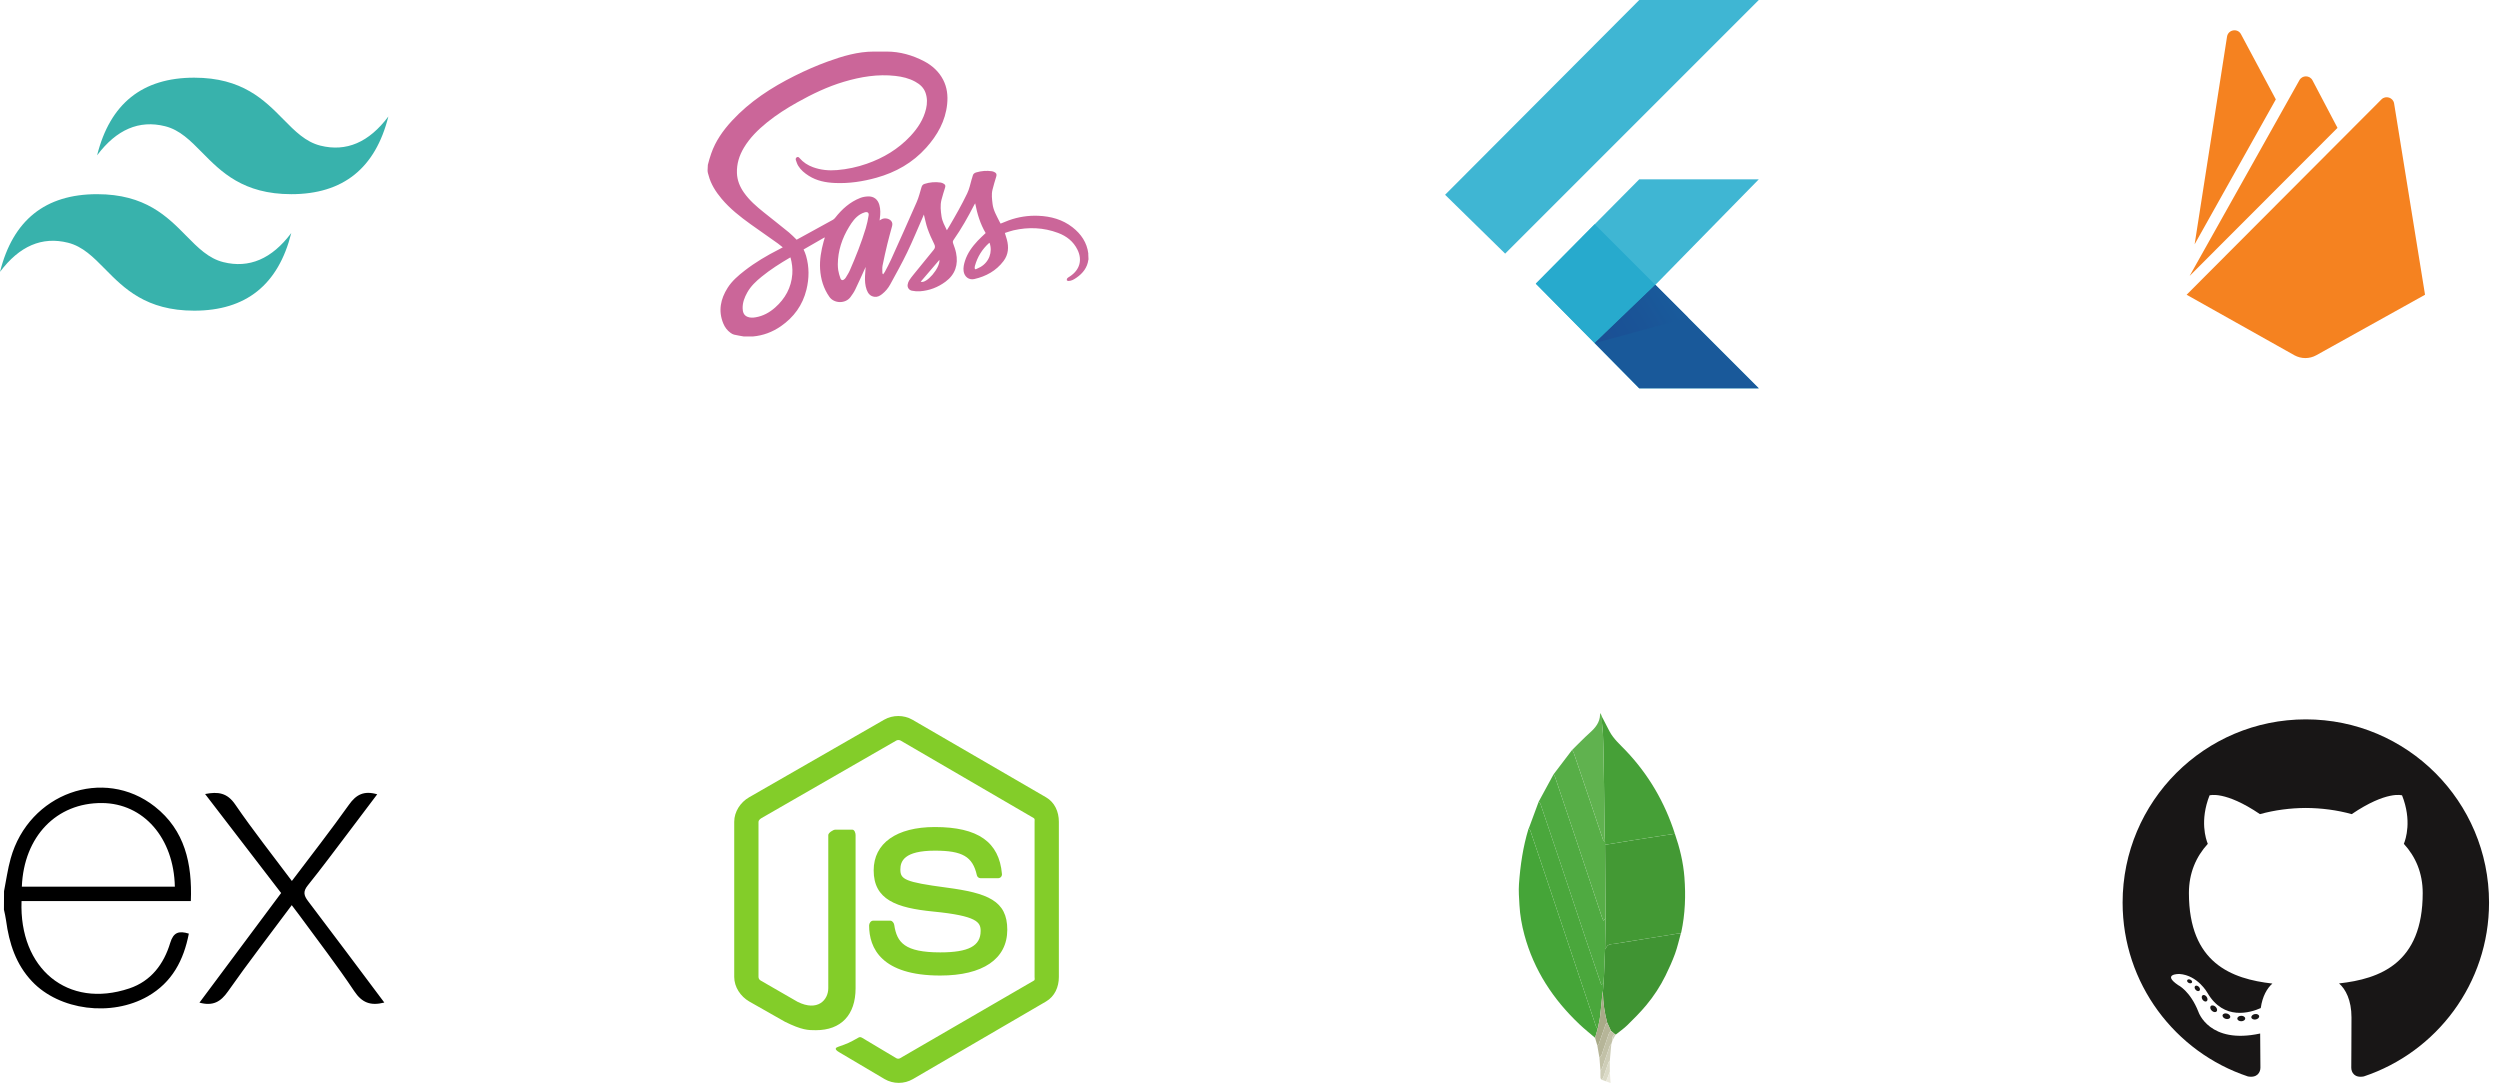 <svg width="412" height="180" viewBox="0 0 412 180" fill="none" xmlns="http://www.w3.org/2000/svg">
<g clip-path="url(#clip0_33_562)">
<path d="M32.002 12.801C23.468 12.801 18.137 17.066 16.002 25.599C19.201 21.334 22.936 19.735 27.201 20.801C29.637 21.408 31.377 23.174 33.304 25.131C36.441 28.314 40.072 32 48.002 32C56.535 32 61.867 27.735 64.002 19.199C60.803 23.467 57.069 25.067 52.803 24C50.367 23.392 48.629 21.627 46.699 19.67C43.564 16.486 39.934 12.801 32.002 12.801ZM16.002 32C7.469 32 2.137 36.266 0.002 44.801C3.201 40.533 6.935 38.934 11.201 40C13.636 40.608 15.377 42.373 17.305 44.33C20.442 47.514 24.073 51.199 32.002 51.199C40.535 51.199 45.867 46.934 48.002 38.401C44.803 42.666 41.069 44.266 36.803 43.199C34.367 42.592 32.629 40.826 30.699 38.869C27.564 35.685 23.934 32 16.002 32Z" fill="#38B2AC"/>
</g>
<path fill-rule="evenodd" clip-rule="evenodd" d="M116.609 28.078C116.609 28.43 116.713 28.662 116.771 28.887C117.149 30.354 117.961 31.612 118.925 32.76C120.298 34.396 121.98 35.713 123.702 36.952C125.196 38.026 126.721 39.075 128.221 40.142C128.478 40.325 128.722 40.535 129.001 40.76C128.761 40.889 128.561 41.004 128.353 41.109C126.373 42.114 124.469 43.239 122.713 44.602C121.655 45.425 120.632 46.298 119.91 47.44C118.747 49.276 118.336 51.231 119.202 53.32C119.455 53.93 119.841 54.457 120.386 54.846C120.562 54.972 120.76 55.097 120.967 55.147C121.496 55.271 122.035 55.352 122.57 55.451L124.087 55.45C125.764 55.3 127.29 54.726 128.67 53.774C130.826 52.286 132.278 50.291 132.903 47.73C133.357 45.87 133.375 44.007 132.84 42.154C132.789 41.982 132.73 41.813 132.663 41.647C132.598 41.48 132.522 41.319 132.432 41.111L135.87 39.134L135.921 39.178C135.859 39.383 135.792 39.587 135.736 39.793C135.327 41.285 135.056 42.803 135.153 44.352C135.257 46.002 135.718 47.546 136.684 48.925C137.465 50.039 139.326 50.081 140.156 48.962C140.45 48.565 140.736 48.149 140.95 47.706C141.511 46.548 142.03 45.37 142.565 44.2L142.659 43.986C142.62 44.54 142.575 45.026 142.555 45.514C142.523 46.274 142.567 47.03 142.827 47.754C143.05 48.373 143.428 48.835 144.137 48.916C144.622 48.972 145.009 48.75 145.365 48.468C145.918 48.032 146.376 47.488 146.711 46.869C147.661 45.123 148.637 43.389 149.499 41.599C150.431 39.663 151.246 37.672 152.111 35.703L152.254 35.354C152.459 36.157 152.601 36.944 152.864 37.69C153.169 38.554 153.546 39.398 153.957 40.218C154.152 40.606 154.129 40.858 153.86 41.182C152.732 42.542 151.623 43.919 150.514 45.294C150.268 45.597 150.024 45.907 149.819 46.238C149.695 46.447 149.614 46.679 149.579 46.92C149.545 47.142 149.598 47.368 149.727 47.552C149.856 47.736 150.051 47.862 150.271 47.906C150.716 48.001 151.171 48.034 151.625 48.002C153.173 47.888 154.579 47.344 155.822 46.423C157.433 45.23 157.95 43.602 157.56 41.673C157.454 41.15 157.268 40.641 157.086 40.136C157.005 39.908 156.999 39.749 157.148 39.537C158.435 37.699 159.535 35.748 160.558 33.752C160.599 33.674 160.64 33.596 160.711 33.511C161.043 35.236 161.542 36.899 162.436 38.407C161.98 38.847 161.528 39.245 161.12 39.684C160.22 40.651 159.44 41.702 159.033 42.982C158.858 43.534 158.724 44.095 158.802 44.684C158.923 45.6 159.673 46.195 160.573 45.986C162.5 45.541 164.164 44.633 165.379 43.024C166.197 41.941 166.272 40.733 165.929 39.468C165.835 39.123 165.724 38.785 165.604 38.391C166.079 38.243 166.543 38.066 167.022 37.956C169.512 37.389 171.974 37.487 174.373 38.386C175.774 38.911 176.905 39.79 177.576 41.172C178.396 42.861 177.943 44.465 176.35 45.532C176.202 45.632 176.032 45.711 175.909 45.835C175.87 45.881 175.84 45.934 175.822 45.992C175.805 46.049 175.799 46.11 175.806 46.17C175.817 46.231 175.979 46.309 176.073 46.307C176.596 46.303 177.021 46.029 177.428 45.747C178.449 45.041 179.194 44.09 179.355 42.839L179.386 42.745L179.348 41.929C179.332 41.883 179.359 41.836 179.356 41.8C179.139 39.978 178.165 38.565 176.749 37.456C175.109 36.174 173.173 35.646 171.125 35.562C169.464 35.491 167.805 35.746 166.242 36.314C165.794 36.477 165.349 36.669 164.898 36.85C164.838 36.741 164.773 36.636 164.719 36.528C164.256 35.58 163.695 34.673 163.571 33.587C163.483 32.815 163.375 32.044 163.559 31.28C163.735 30.546 163.965 29.823 164.182 29.099C164.293 28.726 164.215 28.517 163.859 28.349C163.735 28.287 163.603 28.244 163.466 28.22C162.591 28.093 161.728 28.166 160.88 28.412C160.58 28.5 160.362 28.668 160.296 29C160.258 29.19 160.18 29.372 160.126 29.561C159.905 30.342 159.748 31.139 159.39 31.883C158.493 33.751 157.469 35.547 156.421 37.331C156.307 37.524 156.188 37.713 156.045 37.947C155.677 37.176 155.284 36.486 155.165 35.675C155.031 34.76 154.925 33.845 155.153 32.936C155.322 32.258 155.544 31.593 155.748 30.924C155.844 30.605 155.8 30.439 155.512 30.271C155.366 30.186 155.202 30.111 155.038 30.087C154.141 29.95 153.224 30.025 152.361 30.306C152.089 30.394 151.947 30.57 151.864 30.849C151.62 31.675 151.412 32.522 151.069 33.307C149.682 36.487 148.255 39.651 146.83 42.813C146.532 43.474 146.184 44.111 145.848 44.755C145.763 44.917 145.639 45.061 145.533 45.214C145.448 45.114 145.415 45.044 145.416 44.975C145.418 44.569 145.37 44.151 145.447 43.758C145.685 42.569 145.949 41.386 146.236 40.208C146.471 39.235 146.745 38.271 147.005 37.304C147.093 36.981 147.094 36.678 146.862 36.407C146.471 35.951 145.655 35.851 145.171 36.202L144.957 36.323L144.999 35.978C145.101 35.239 145.121 34.502 144.918 33.773C144.665 32.865 144.017 32.343 143.075 32.371C142.636 32.385 142.175 32.46 141.769 32.62C140.059 33.29 138.745 34.477 137.626 35.904C137.522 36.036 137.394 36.148 137.247 36.231C135.801 37.033 134.35 37.825 132.899 38.62L131.285 39.505C130.852 39.092 130.458 38.663 130.012 38.3C128.648 37.188 127.263 36.103 125.89 35.004C124.673 34.029 123.494 33.014 122.592 31.724C121.921 30.764 121.488 29.713 121.447 28.526C121.394 27.014 121.823 25.631 122.593 24.345C123.578 22.699 124.922 21.378 126.399 20.181C127.961 18.916 129.651 17.843 131.403 16.862C133.853 15.491 136.374 14.277 139.076 13.475C141.847 12.653 144.659 12.182 147.559 12.511C148.699 12.639 149.806 12.9 150.822 13.458C151.601 13.884 152.239 14.443 152.536 15.316C152.829 16.175 152.82 17.046 152.617 17.918C152.205 19.685 151.237 21.142 150.02 22.443C148.023 24.576 145.587 26.029 142.844 26.988C141.268 27.541 139.627 27.891 137.962 28.03C136.597 28.145 135.261 28.023 133.969 27.549C133.114 27.235 132.369 26.753 131.77 26.055C131.663 25.93 131.526 25.795 131.326 25.912C131.131 26.027 131.096 26.213 131.162 26.401C131.271 26.715 131.372 27.041 131.543 27.32C131.971 28.023 132.596 28.532 133.284 28.97C134.606 29.81 136.083 30.093 137.614 30.158C139.938 30.259 142.206 29.912 144.441 29.288C147.633 28.398 150.408 26.826 152.633 24.346C154.486 22.281 155.81 19.951 156.093 17.137C156.232 15.763 156.084 14.418 155.441 13.165C154.744 11.807 153.635 10.797 152.309 10.102C150.378 9.089 148.294 8.5 146.143 8.5H143.988C141.383 8.5 138.864 9.246 136.416 10.137C134.563 10.812 132.746 11.607 130.982 12.489C127.141 14.408 123.563 16.723 120.625 19.905C119.161 21.491 117.921 23.24 117.208 25.3C116.993 25.915 116.808 26.54 116.653 27.173M130.572 45.179C130.406 47.409 129.395 49.217 127.744 50.681C126.815 51.504 125.749 52.09 124.508 52.295C124.058 52.37 123.598 52.388 123.161 52.202C122.539 51.935 122.399 51.383 122.387 50.794C122.369 49.856 122.697 49.008 123.148 48.202C123.736 47.15 124.598 46.347 125.518 45.599C126.968 44.418 128.541 43.419 130.152 42.476L130.274 42.426C130.523 43.346 130.641 44.255 130.572 45.179ZM143.151 35.49C143.034 36.202 142.887 36.914 142.679 37.605C141.96 39.993 141.036 42.307 140.038 44.591C139.853 45.014 139.585 45.399 139.351 45.8C139.312 45.861 139.264 45.917 139.21 45.967C138.921 46.252 138.647 46.237 138.501 45.864C138.331 45.429 138.226 44.965 138.136 44.505C138.076 44.197 138.09 43.873 138.071 43.557C138.091 41.31 138.776 39.268 139.939 37.367C140.419 36.583 140.941 35.836 141.738 35.34C141.987 35.186 142.255 35.067 142.536 34.987C142.961 34.867 143.222 35.064 143.151 35.49ZM151.733 46.424L154.818 42.822C154.946 44.16 152.673 46.83 151.733 46.424ZM161.585 44.001C161.367 44.126 161.129 44.215 160.906 44.331C160.701 44.437 160.634 44.33 160.628 44.154C160.625 44.032 160.641 43.911 160.674 43.794C161.091 42.325 161.857 41.071 162.998 40.05L163.078 40.01C163.62 41.527 162.993 43.194 161.585 44.001Z" fill="#CB6699"/>
<path d="M238.15 32.1L270.15 0H289.85L248.05 41.8L238.15 32.1ZM270.15 64H289.85L272.8 46.95L289.85 29.55H270.15L253.1 46.75L270.15 64Z" fill="#3FB6D3"/>
<path d="M272.8 46.95L262.8 36.95L253.1 46.75L262.8 56.55L272.8 46.95Z" fill="#27AACD"/>
<path d="M289.85 64L272.8 46.95L262.8 56.55L270.15 64H289.85Z" fill="#19599A"/>
<path d="M262.8 56.55L278.2 52.35L272.8 46.95L262.8 56.55Z" fill="url(#paint0_linear_33_562)"/>
<path d="M361.675 40.26L367.015 6.04C367.2 4.875 368.765 4.595 369.315 5.64L375.055 16.38L361.675 40.26ZM399.645 48.575L394.55 17.055C394.395 16.075 393.17 15.675 392.465 16.38L360.355 48.575L378.125 58.55C378.675 58.853 379.292 59.011 379.92 59.011C380.548 59.011 381.165 58.853 381.715 58.55L399.645 48.575ZM385.22 21.075L381.105 13.25C380.645 12.36 379.385 12.36 378.925 13.25L360.85 45.475L385.22 21.075Z" fill="#F58220"/>
<path d="M63.335 165.22C61.055 165.8 59.645 165.245 58.38 163.345C55.54 159.09 52.405 155.03 49.38 150.895C48.99 150.36 48.585 149.835 48.08 149.17C44.5 154 40.925 158.6 37.57 163.385C36.37 165.095 35.11 165.84 32.87 165.235L46.33 147.17L33.8 130.855C35.955 130.435 37.445 130.65 38.765 132.58C41.68 136.84 44.895 140.895 48.1 145.185C51.325 140.91 54.5 136.85 57.5 132.63C58.705 130.92 60 130.27 62.165 130.9C60.525 133.075 58.92 135.215 57.305 137.34C55.125 140.205 52.985 143.105 50.725 145.91C49.92 146.91 50.05 147.56 50.77 148.505C54.95 154 59.08 159.55 63.335 165.22ZM0.665 146.87C1.025 145.065 1.265 143.225 1.765 141.455C4.765 130.74 17.065 126.285 25.515 132.925C30.465 136.82 31.695 142.31 31.45 148.5H3.55C3.13 159.605 11.125 166.31 21.315 162.89C24.89 161.69 26.995 158.89 28.05 155.39C28.585 153.635 29.47 153.36 31.12 153.86C30.275 158.24 28.36 161.9 24.36 164.19C18.36 167.62 9.795 166.51 5.29 161.745C2.63 158.945 1.5 155.46 1 151.695C0.925 151.095 0.77 150.505 0.65 149.91C0.66 148.897 0.665 147.883 0.665 146.87ZM3.6 146.125H28.815C28.65 138.095 23.65 132.39 16.815 132.34C9.315 132.28 3.925 137.85 3.6 146.125Z" fill="black"/>
<path d="M172.386 131.396L150.337 118.594C148.947 117.802 147.136 117.802 145.735 118.594L123.451 131.396C122.016 132.222 121 133.774 121 135.433V161.004C121 162.664 122.042 164.215 123.477 165.046L129.365 168.389C132.179 169.776 133.173 169.776 134.454 169.776C138.62 169.776 141 167.256 141 162.861V137.616C141 137.26 140.815 136.729 140.465 136.729H137.653C137.297 136.729 136.5 137.26 136.5 137.616V162.861C136.5 164.809 134.738 166.747 131.445 165.101L125.361 161.595C125.149 161.479 125 161.248 125 161.004V135.433C125 135.192 125.278 134.95 125.491 134.826L147.703 122.046C147.91 121.928 148.215 121.928 148.423 122.046L170.363 134.823C170.573 134.95 170.5 135.184 170.5 135.433V161.004C170.5 161.248 170.591 161.486 170.383 161.603L148.34 174.391C148.152 174.504 147.917 174.504 147.71 174.391L142.056 171.016C141.886 170.917 141.684 170.882 141.52 170.973C139.947 171.865 139.657 171.983 138.181 172.495C137.818 172.621 137.283 172.841 138.386 173.459L145.785 177.836C146.492 178.245 147.293 178.459 148.109 178.459C148.93 178.459 149.734 178.246 150.443 177.836L172.385 165.046C173.82 164.21 174.5 162.664 174.5 161.004V135.433C174.5 133.774 173.82 132.226 172.386 131.396ZM154.955 156.952C149.092 156.952 147.801 155.334 147.37 152.419C147.32 152.105 147.053 151.729 146.734 151.729H143.868C143.514 151.729 143.229 152.16 143.229 152.513C143.229 156.246 145.259 160.769 154.956 160.769C161.975 160.769 166 158.041 166 153.214C166 148.428 162.766 147.172 155.958 146.271C149.077 145.361 148.379 144.902 148.379 143.29C148.379 141.961 148.97 140.188 154.065 140.188C158.618 140.188 160.296 141.165 160.986 144.234C161.045 144.522 161.309 144.729 161.606 144.729H164.484C164.66 144.729 164.829 144.658 164.953 144.531C165.073 144.396 165.137 144.225 165.121 144.042C164.675 138.758 161.165 136.295 154.065 136.295C147.749 136.295 143.982 138.963 143.982 143.433C143.982 148.282 147.73 149.622 153.793 150.222C161.045 150.932 161.61 151.993 161.61 153.419C161.61 155.896 159.621 156.952 154.955 156.952Z" fill="#83CD29"/>
<path fill-rule="evenodd" clip-rule="evenodd" d="M276.019 137.406C276.822 139.728 277.4 142.098 277.59 144.554C277.826 147.602 277.718 150.628 277.075 153.625C277.058 153.708 277.021 153.785 276.993 153.865C276.792 153.866 276.586 153.841 276.389 153.871C274.724 154.133 273.061 154.404 271.398 154.673C269.679 154.952 267.958 155.219 266.242 155.517C265.634 155.622 264.882 155.496 264.636 156.337C264.629 156.36 264.559 156.364 264.519 156.377L264.602 151.352L264.517 139.226L265.318 139.088C266.628 138.874 267.938 138.656 269.249 138.448C270.814 138.199 272.379 137.958 273.945 137.715C274.635 137.608 275.327 137.509 276.019 137.406Z" fill="#439934"/>
<path fill-rule="evenodd" clip-rule="evenodd" d="M262.865 171.027C262.02 170.3 261.145 169.606 260.335 168.842C255.977 164.731 252.789 159.892 251.219 154.059C250.786 152.453 250.498 150.822 250.405 149.163C250.34 148.002 250.246 146.83 250.328 145.675C250.547 142.603 250.991 139.561 251.892 136.602L251.941 136.533C252.029 136.649 252.155 136.752 252.199 136.884C253.079 139.474 253.952 142.066 254.82 144.659C257.549 152.809 260.275 160.961 263.008 169.109C263.062 169.268 263.2 169.399 263.3 169.542L262.865 171.027Z" fill="#45A538"/>
<path fill-rule="evenodd" clip-rule="evenodd" d="M276.019 137.406C275.327 137.509 274.635 137.607 273.945 137.714C272.379 137.956 270.813 138.198 269.249 138.446C267.938 138.655 266.628 138.872 265.318 139.087L264.517 139.224L264.511 138.702C264.484 138.272 264.439 137.843 264.434 137.414C264.399 134.675 264.378 131.936 264.344 129.197C264.323 127.482 264.291 125.768 264.256 124.054C264.235 122.989 264.212 121.924 264.164 120.86C264.138 120.289 264.046 119.72 264.008 119.149C263.987 118.82 264.016 118.489 264.023 118.159C264.431 118.951 264.831 119.748 265.251 120.534C265.914 121.776 266.971 122.691 267.923 123.689C271.684 127.635 274.355 132.223 276.019 137.406Z" fill="#46A037"/>
<path fill-rule="evenodd" clip-rule="evenodd" d="M264.518 156.377C264.559 156.364 264.629 156.36 264.636 156.337C264.881 155.496 265.634 155.621 266.242 155.516C267.958 155.219 269.679 154.951 271.398 154.673C273.061 154.403 274.724 154.132 276.389 153.871C276.585 153.84 276.791 153.865 276.993 153.865C276.682 154.975 276.436 156.109 276.042 157.188C275.594 158.413 275.052 159.608 274.477 160.779C273.615 162.526 272.549 164.165 271.3 165.661C270.34 166.815 269.271 167.881 268.199 168.935C267.607 169.517 266.908 169.992 266.258 170.515L266.09 170.4L265.482 169.881L264.854 168.505C264.426 166.899 264.192 165.247 264.158 163.586L264.169 163.305L264.255 162.092C264.283 161.678 264.321 161.265 264.339 160.85C264.403 159.359 264.459 157.868 264.518 156.377Z" fill="#409433"/>
<path fill-rule="evenodd" clip-rule="evenodd" d="M264.518 156.377C264.459 157.868 264.403 159.359 264.339 160.85C264.322 161.265 264.284 161.679 264.255 162.093L263.873 162.237C263.023 159.736 262.173 157.262 261.342 154.781C259.967 150.676 258.608 146.565 257.235 142.46C256.127 139.146 255.01 135.835 253.885 132.526C253.833 132.371 253.682 132.25 253.577 132.113L256.025 127.612C256.109 127.758 256.22 127.895 256.273 128.052C257.407 131.403 258.535 134.756 259.657 138.111C261.115 142.476 262.564 146.844 264.021 151.21C264.079 151.384 264.175 151.545 264.266 151.741L264.601 151.351L264.518 156.377Z" fill="#4FAA41"/>
<path fill-rule="evenodd" clip-rule="evenodd" d="M253.577 132.114C253.682 132.251 253.833 132.372 253.886 132.527C255.01 135.835 256.127 139.146 257.236 142.46C258.609 146.566 259.967 150.677 261.342 154.781C262.173 157.262 263.023 159.737 263.873 162.238L264.256 162.093L264.17 163.306L264.093 163.586C263.96 164.914 263.848 166.245 263.686 167.57C263.604 168.234 263.431 168.886 263.3 169.543C263.201 169.4 263.062 169.269 263.008 169.11C260.275 160.962 257.549 152.81 254.82 144.66C253.952 142.066 253.079 139.475 252.199 136.885C252.155 136.753 252.029 136.65 251.941 136.534L253.577 132.114Z" fill="#4AA73C"/>
<path fill-rule="evenodd" clip-rule="evenodd" d="M264.601 151.351L264.266 151.741C264.175 151.545 264.079 151.384 264.021 151.21C262.564 146.844 261.115 142.476 259.657 138.111C258.534 134.756 257.406 131.403 256.273 128.052C256.22 127.895 256.109 127.758 256.025 127.612L259.052 123.63C259.148 123.757 259.284 123.871 259.333 124.014C260.174 126.475 261.007 128.938 261.835 131.403C262.608 133.705 263.37 136.011 264.153 138.31C264.205 138.464 264.388 138.573 264.51 138.703L264.516 139.225C264.545 143.266 264.573 147.309 264.601 151.351Z" fill="#57AE47"/>
<path fill-rule="evenodd" clip-rule="evenodd" d="M264.511 138.702C264.389 138.572 264.206 138.463 264.154 138.309C263.371 136.01 262.609 133.705 261.836 131.403C261.008 128.938 260.175 126.475 259.334 124.014C259.285 123.87 259.149 123.757 259.053 123.629C260.038 122.665 260.992 121.667 262.016 120.747C262.926 119.93 263.658 119.054 263.692 117.763C263.693 117.71 263.721 117.656 263.764 117.506L264.024 118.159C264.017 118.49 263.988 118.82 264.009 119.149C264.047 119.72 264.139 120.289 264.165 120.86C264.213 121.924 264.236 122.989 264.257 124.054C264.292 125.768 264.323 127.482 264.345 129.197C264.378 131.936 264.4 134.675 264.435 137.414C264.439 137.844 264.484 138.273 264.511 138.702Z" fill="#60B24F"/>
<path fill-rule="evenodd" clip-rule="evenodd" d="M263.299 169.543C263.431 168.885 263.604 168.233 263.685 167.569C263.848 166.245 263.959 164.913 264.092 163.585L264.125 163.58L264.158 163.586C264.192 165.247 264.426 166.899 264.855 168.505C264.767 168.621 264.643 168.724 264.596 168.855C264.233 169.88 263.89 170.913 263.525 171.938C263.475 172.078 263.336 172.187 263.238 172.31L262.864 171.027L263.299 169.543Z" fill="#A9AA88"/>
<path fill-rule="evenodd" clip-rule="evenodd" d="M263.238 172.31C263.336 172.187 263.476 172.078 263.525 171.938C263.891 170.913 264.234 169.881 264.597 168.855C264.643 168.724 264.767 168.621 264.856 168.505L265.483 169.882C265.359 170.058 265.188 170.216 265.119 170.412L263.917 173.942C263.868 174.083 263.699 174.183 263.586 174.303L263.238 172.31Z" fill="#B6B598"/>
<path fill-rule="evenodd" clip-rule="evenodd" d="M263.586 174.303C263.699 174.184 263.868 174.083 263.917 173.942L265.119 170.412C265.188 170.217 265.359 170.058 265.483 169.882L266.091 170.4C265.797 170.69 265.634 171.025 265.732 171.449L265.548 172.053C265.464 172.156 265.342 172.246 265.301 172.365C264.881 173.566 264.481 174.774 264.058 175.976C264.005 176.128 263.856 176.248 263.751 176.382C263.697 175.688 263.641 174.996 263.586 174.303Z" fill="#C2C1A7"/>
<path fill-rule="evenodd" clip-rule="evenodd" d="M263.752 176.381C263.856 176.247 264.005 176.127 264.059 175.975C264.481 174.774 264.882 173.566 265.301 172.364C265.343 172.246 265.464 172.156 265.548 172.052L265.294 174.825C265.226 174.903 265.127 174.972 265.095 175.063C264.807 175.87 264.536 176.683 264.248 177.49C264.188 177.657 264.074 177.804 263.985 177.959C263.906 177.856 263.765 177.756 263.758 177.648C263.733 177.227 263.75 176.804 263.752 176.381Z" fill="#CECDB7"/>
<path fill-rule="evenodd" clip-rule="evenodd" d="M263.984 177.959C264.073 177.803 264.187 177.656 264.247 177.49C264.536 176.684 264.806 175.871 265.094 175.063C265.126 174.972 265.225 174.904 265.293 174.825L265.299 176.645L264.69 178.207L263.984 177.959Z" fill="#DBDAC7"/>
<path fill-rule="evenodd" clip-rule="evenodd" d="M264.69 178.208L265.299 176.646L265.425 178.494L264.69 178.208Z" fill="#EBE9DC"/>
<path fill-rule="evenodd" clip-rule="evenodd" d="M265.732 171.449C265.634 171.025 265.797 170.69 266.091 170.4L266.259 170.515L265.732 171.449Z" fill="#CECDB7"/>
<path fill-rule="evenodd" clip-rule="evenodd" d="M264.158 163.586L264.125 163.58L264.092 163.585L264.17 163.306L264.158 163.586Z" fill="#4FAA41"/>
<path fill-rule="evenodd" clip-rule="evenodd" d="M380 118.552C363.326 118.552 349.806 132.069 349.806 148.746C349.806 162.087 358.458 173.404 370.455 177.397C371.963 177.677 372.517 176.742 372.517 175.945C372.517 175.225 372.489 172.846 372.476 170.323C364.076 172.15 362.304 166.761 362.304 166.761C360.93 163.271 358.951 162.343 358.951 162.343C356.211 160.469 359.158 160.508 359.158 160.508C362.189 160.72 363.786 163.619 363.786 163.619C366.479 168.234 370.85 166.9 372.573 166.129C372.844 164.178 373.626 162.845 374.49 162.091C367.783 161.329 360.733 158.739 360.733 147.17C360.733 143.873 361.913 141.18 363.844 139.065C363.53 138.305 362.497 135.234 364.136 131.075C364.136 131.075 366.671 130.263 372.441 134.17C374.85 133.5 377.434 133.164 380 133.152C382.565 133.164 385.15 133.499 387.563 134.169C393.326 130.262 395.859 131.074 395.859 131.074C397.502 135.232 396.468 138.304 396.155 139.064C398.091 141.179 399.263 143.872 399.263 147.169C399.263 158.766 392.199 161.319 385.475 162.067C386.559 163.004 387.524 164.842 387.524 167.658C387.524 171.698 387.489 174.95 387.489 175.944C387.489 176.748 388.033 177.689 389.563 177.393C401.553 173.396 410.194 162.082 410.194 148.746C410.194 132.07 396.675 118.552 380 118.552Z" fill="#181616"/>
<path d="M361.242 161.903C361.176 162.053 360.94 162.098 360.725 161.995C360.505 161.897 360.382 161.693 360.453 161.542C360.518 161.387 360.755 161.345 360.973 161.448C361.193 161.547 361.318 161.753 361.242 161.903L361.242 161.903ZM362.465 163.267C362.322 163.401 362.04 163.339 361.849 163.127C361.651 162.917 361.614 162.636 361.761 162.5C361.91 162.367 362.183 162.43 362.381 162.64C362.578 162.853 362.617 163.132 362.466 163.268L362.465 163.267ZM363.656 165.006C363.471 165.135 363.168 165.014 362.981 164.746C362.796 164.477 362.796 164.154 362.986 164.026C363.173 163.897 363.471 164.013 363.661 164.279C363.845 164.552 363.845 164.875 363.656 165.006ZM365.287 166.686C365.122 166.869 364.769 166.82 364.511 166.571C364.247 166.328 364.174 165.981 364.339 165.799C364.507 165.616 364.862 165.667 365.121 165.914C365.385 166.157 365.464 166.504 365.288 166.686L365.287 166.686ZM367.537 167.662C367.463 167.898 367.124 168.006 366.782 167.905C366.44 167.801 366.217 167.525 366.287 167.286C366.357 167.047 366.698 166.936 367.043 167.043C367.384 167.146 367.608 167.421 367.537 167.662ZM370.008 167.842C370.017 168.091 369.727 168.297 369.368 168.302C369.007 168.311 368.714 168.109 368.711 167.864C368.711 167.612 368.995 167.409 369.356 167.402C369.714 167.395 370.009 167.595 370.009 167.842L370.008 167.842ZM372.307 167.451C372.35 167.694 372.101 167.943 371.744 168.01C371.394 168.075 371.069 167.924 371.024 167.683C370.981 167.434 371.235 167.185 371.585 167.12C371.942 167.059 372.262 167.205 372.307 167.451Z" fill="#181616"/>
<defs>
<linearGradient id="paint0_linear_33_562" x1="261.682" y1="58.18" x2="275.412" y2="49.699" gradientUnits="userSpaceOnUse">
<stop stop-color="#1B4E94"/>
<stop offset="0.63" stop-color="#1A5497"/>
<stop offset="1" stop-color="#195A9B"/>
</linearGradient>
<clipPath id="clip0_33_562">
<rect width="64" height="64" fill="white"/>
</clipPath>
</defs>
</svg>
